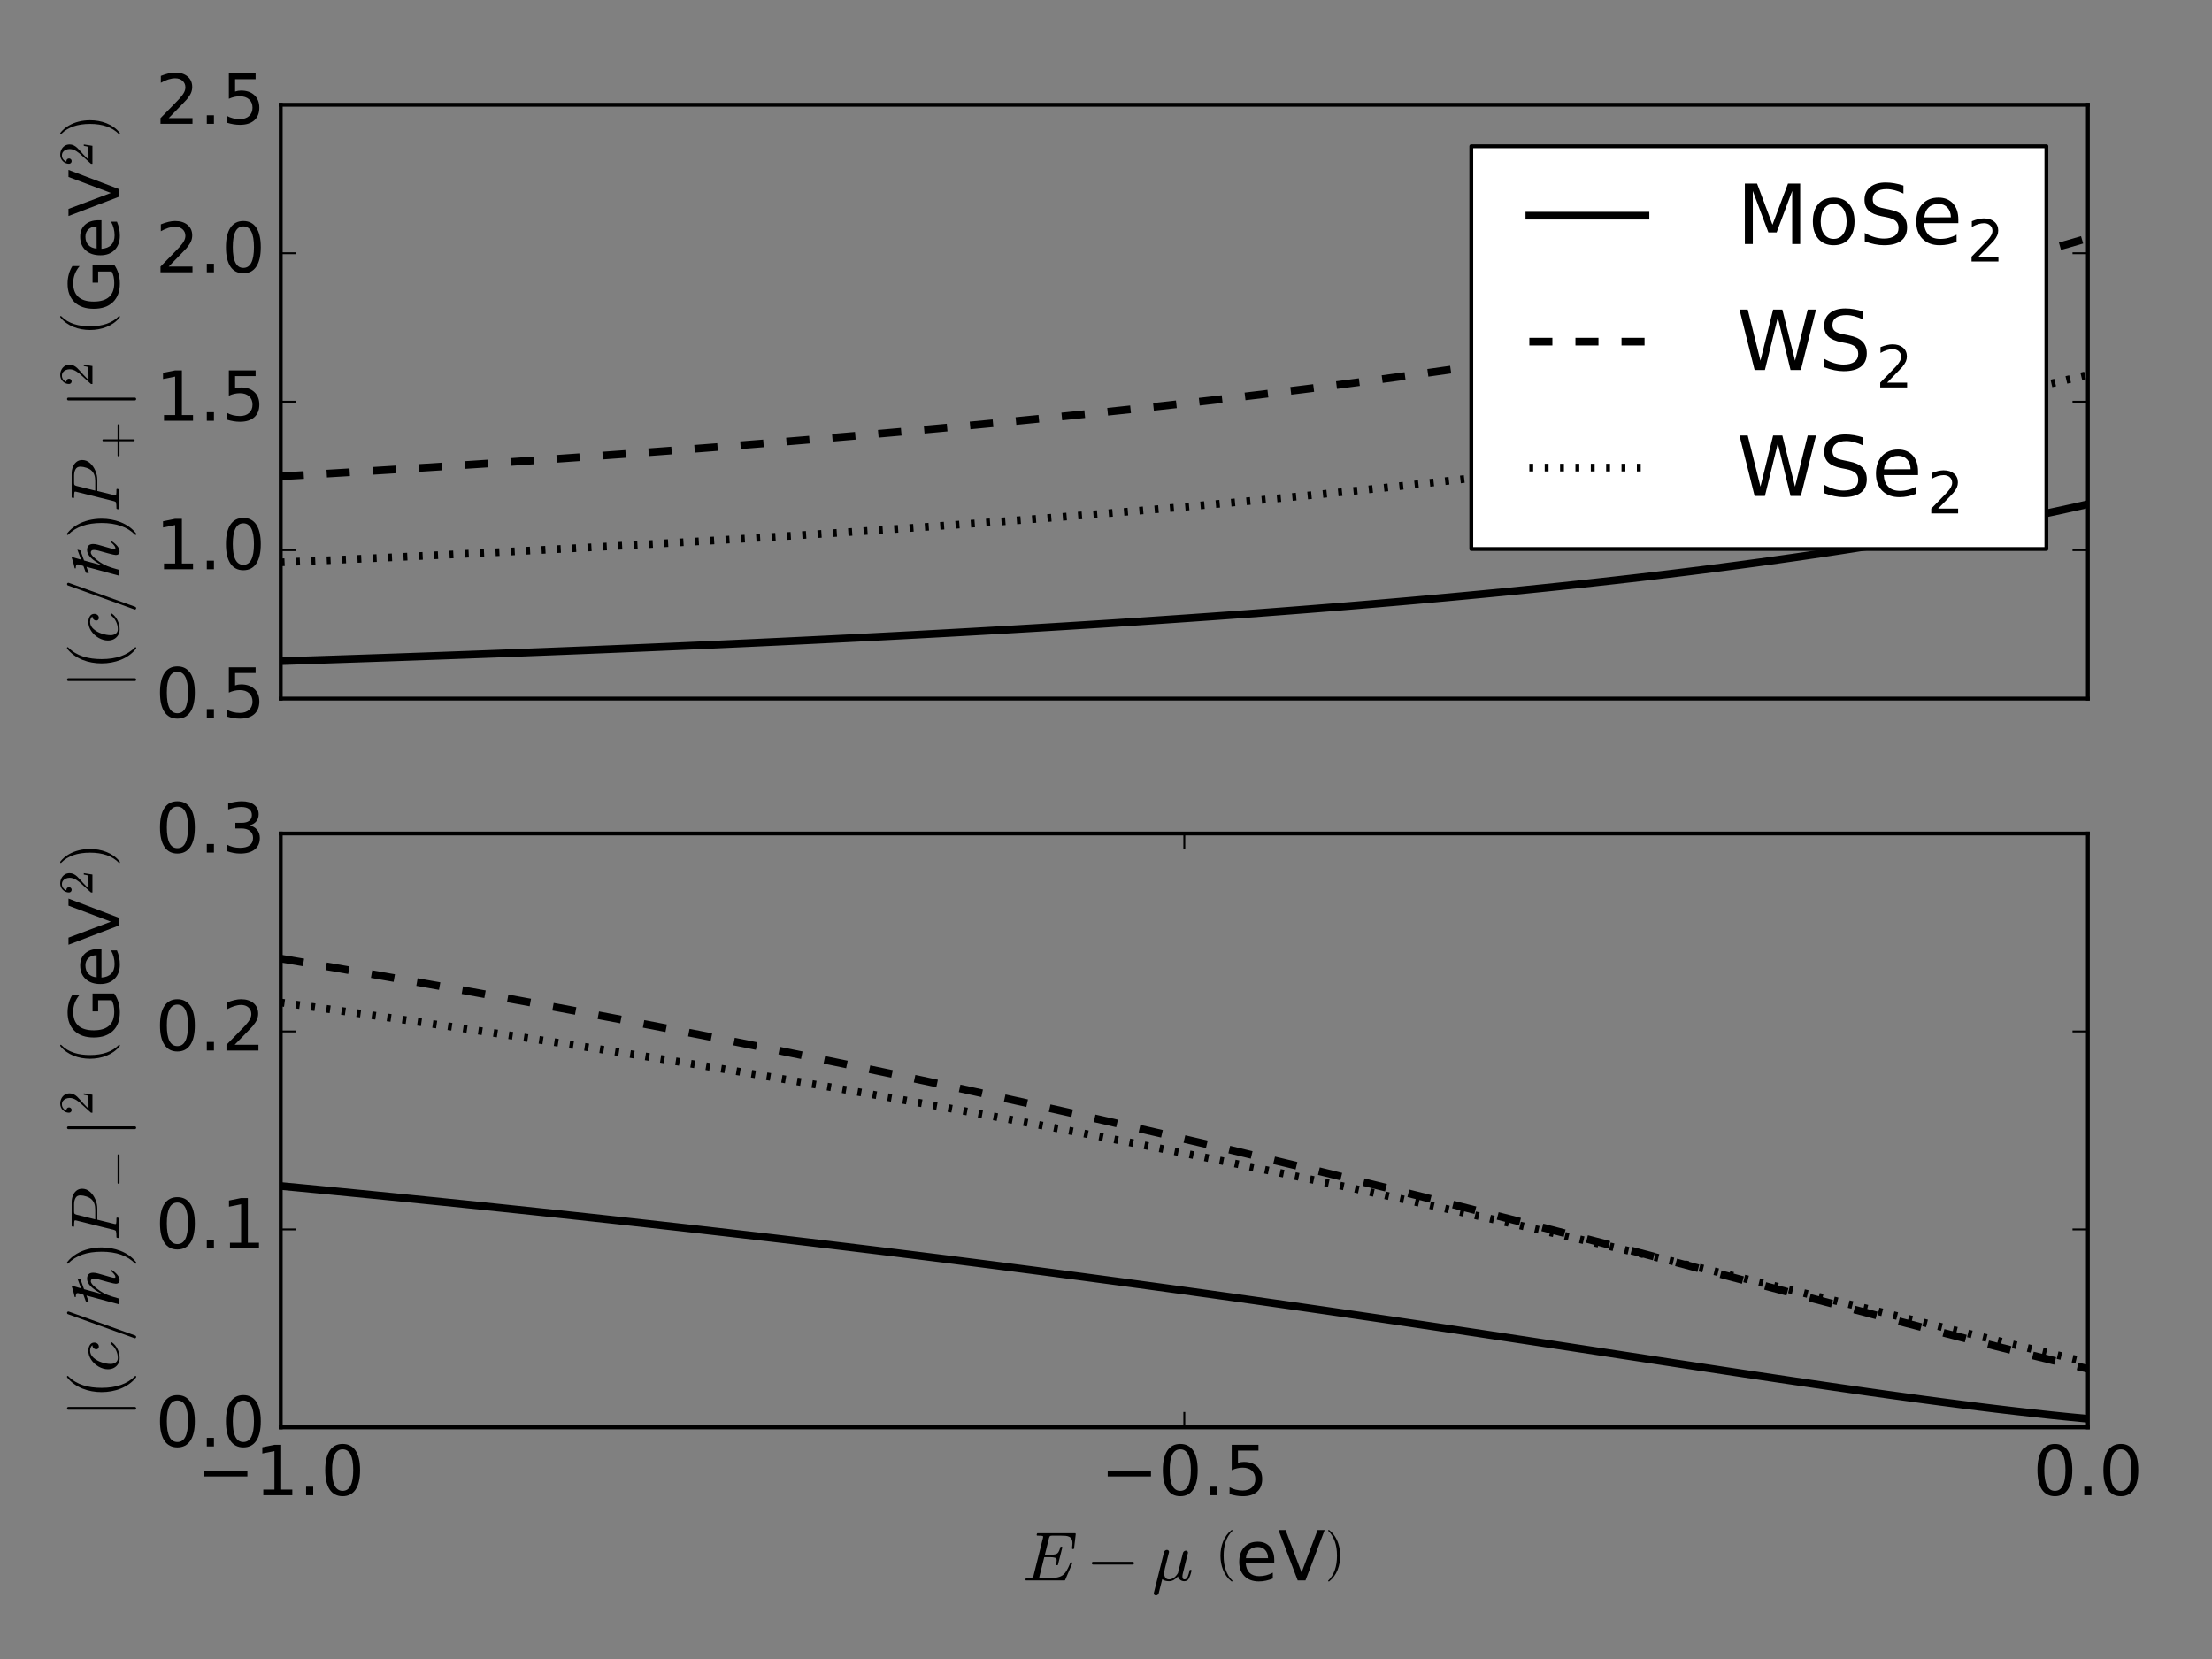 <?xml version="1.0" encoding="utf-8" standalone="no"?>
<!DOCTYPE svg PUBLIC "-//W3C//DTD SVG 1.1//EN"
  "http://www.w3.org/Graphics/SVG/1.1/DTD/svg11.dtd">
<!-- Created with matplotlib (http://matplotlib.org/) -->
<svg height="432pt" version="1.1" viewBox="0 0 576 432" width="576pt" xmlns="http://www.w3.org/2000/svg" xmlns:xlink="http://www.w3.org/1999/xlink">
 <rect x="0" y="0" width="576" height="432" fill="#808080" stroke="none"/>
 <defs>
  <style type="text/css">
*{stroke-linecap:butt;stroke-linejoin:round;stroke-miterlimit:100000;}
  </style>
 </defs>
 <g id="figure_1">
  <g id="patch_1">
   <path d="M 0 432 
L 576 432 
L 576 0 
L 0 0 
L 0 432 
z
" style="fill:none;"/>
  </g>
  <g id="axes_1">
   <g id="patch_2">
    <path d="M 73.103 181.92 
L 543.679 181.92 
L 543.679 27.28 
L 73.103 27.28 
L 73.103 181.92 
z
" style="fill:none;"/>
   </g>
   <g id="line2d_1">
    <path clip-path="url(#p4156a23353)" d="M 73.103 172.172 
L 77.856 172.017 
L 82.609 171.861 
L 87.362 171.702 
L 92.116 171.542 
L 96.869 171.379 
L 101.622 171.214 
L 106.376 171.047 
L 111.129 170.877 
L 115.882 170.705 
L 120.635 170.531 
L 125.389 170.354 
L 130.142 170.175 
L 134.895 169.994 
L 139.649 169.81 
L 144.402 169.623 
L 149.155 169.433 
L 153.909 169.241 
L 158.662 169.046 
L 163.415 168.848 
L 168.168 168.647 
L 172.922 168.444 
L 177.675 168.237 
L 182.428 168.027 
L 187.182 167.814 
L 191.935 167.597 
L 196.688 167.378 
L 201.441 167.154 
L 206.195 166.928 
L 210.948 166.698 
L 215.701 166.464 
L 220.455 166.226 
L 225.208 165.985 
L 229.961 165.74 
L 234.715 165.49 
L 239.468 165.237 
L 244.221 164.979 
L 248.974 164.717 
L 253.728 164.451 
L 258.481 164.18 
L 263.234 163.904 
L 267.988 163.624 
L 272.741 163.339 
L 277.494 163.049 
L 282.248 162.753 
L 287.001 162.453 
L 291.754 162.147 
L 296.507 161.835 
L 301.261 161.518 
L 306.014 161.194 
L 310.767 160.865 
L 315.521 160.53 
L 320.274 160.188 
L 325.027 159.84 
L 329.78 159.485 
L 334.534 159.123 
L 339.287 158.754 
L 344.04 158.377 
L 348.794 157.994 
L 353.547 157.602 
L 358.3 157.202 
L 363.054 156.794 
L 367.807 156.378 
L 372.56 155.953 
L 377.313 155.519 
L 382.067 155.075 
L 386.82 154.622 
L 391.573 154.159 
L 396.327 153.686 
L 401.08 153.202 
L 405.833 152.708 
L 410.586 152.202 
L 415.34 151.684 
L 420.093 151.155 
L 424.846 150.613 
L 429.6 150.058 
L 434.353 149.49 
L 439.106 148.908 
L 443.86 148.311 
L 448.613 147.7 
L 453.366 147.074 
L 458.119 146.431 
L 462.873 145.772 
L 467.626 145.096 
L 472.379 144.402 
L 477.133 143.69 
L 481.886 142.958 
L 486.639 142.207 
L 491.392 141.434 
L 496.146 140.64 
L 500.899 139.824 
L 505.652 138.984 
L 510.406 138.12 
L 515.159 137.23 
L 519.912 136.313 
L 524.666 135.369 
L 529.419 134.396 
L 534.172 133.392 
L 538.925 132.357 
L 543.679 131.288 
" style="fill:none;stroke:#000000;stroke-linecap:square;stroke-width:2.0;"/>
   </g>
   <g id="line2d_2">
    <path clip-path="url(#p4156a23353)" d="M 73.103 124.033 
L 77.856 123.756 
L 82.609 123.476 
L 87.362 123.193 
L 92.116 122.907 
L 96.869 122.617 
L 101.622 122.324 
L 106.376 122.028 
L 111.129 121.727 
L 115.882 121.423 
L 120.635 121.116 
L 125.389 120.804 
L 130.142 120.489 
L 134.895 120.17 
L 139.649 119.847 
L 144.402 119.52 
L 149.155 119.188 
L 153.909 118.853 
L 158.662 118.513 
L 163.415 118.169 
L 168.168 117.82 
L 172.922 117.467 
L 177.675 117.11 
L 182.428 116.747 
L 187.182 116.38 
L 191.935 116.008 
L 196.688 115.631 
L 201.441 115.248 
L 206.195 114.861 
L 210.948 114.468 
L 215.701 114.07 
L 220.455 113.666 
L 225.208 113.257 
L 229.961 112.842 
L 234.715 112.421 
L 239.468 111.994 
L 244.221 111.561 
L 248.974 111.121 
L 253.728 110.676 
L 258.481 110.224 
L 263.234 109.765 
L 267.988 109.299 
L 272.741 108.826 
L 277.494 108.347 
L 282.248 107.86 
L 287.001 107.365 
L 291.754 106.863 
L 296.507 106.353 
L 301.261 105.836 
L 306.014 105.31 
L 310.767 104.775 
L 315.521 104.233 
L 320.274 103.681 
L 325.027 103.121 
L 329.78 102.551 
L 334.534 101.972 
L 339.287 101.384 
L 344.04 100.786 
L 348.794 100.177 
L 353.547 99.559 
L 358.3 98.929 
L 363.054 98.289 
L 367.807 97.638 
L 372.56 96.976 
L 377.313 96.301 
L 382.067 95.615 
L 386.82 94.917 
L 391.573 94.205 
L 396.327 93.481 
L 401.08 92.744 
L 405.833 91.993 
L 410.586 91.227 
L 415.34 90.448 
L 420.093 89.653 
L 424.846 88.843 
L 429.6 88.018 
L 434.353 87.176 
L 439.106 86.318 
L 443.86 85.442 
L 448.613 84.549 
L 453.366 83.638 
L 458.119 82.709 
L 462.873 81.76 
L 467.626 80.791 
L 472.379 79.802 
L 477.133 78.791 
L 481.886 77.759 
L 486.639 76.705 
L 491.392 75.628 
L 496.146 74.526 
L 500.899 73.4 
L 505.652 72.249 
L 510.406 71.071 
L 515.159 69.867 
L 519.912 68.634 
L 524.666 67.372 
L 529.419 66.08 
L 534.172 64.756 
L 538.925 63.401 
L 543.679 62.012 
" style="fill:none;stroke:#000000;stroke-dasharray:6,6;stroke-dashoffset:0.0;stroke-width:2.0;"/>
   </g>
   <g id="line2d_3">
    <path clip-path="url(#p4156a23353)" d="M 73.103 146.43 
L 77.856 146.223 
L 82.609 146.013 
L 87.362 145.801 
L 92.116 145.586 
L 96.869 145.368 
L 101.622 145.148 
L 106.376 144.925 
L 111.129 144.699 
L 115.882 144.47 
L 120.635 144.239 
L 125.389 144.004 
L 130.142 143.767 
L 134.895 143.526 
L 139.649 143.282 
L 144.402 143.035 
L 149.155 142.785 
L 153.909 142.532 
L 158.662 142.275 
L 163.415 142.015 
L 168.168 141.751 
L 172.922 141.484 
L 177.675 141.212 
L 182.428 140.938 
L 187.182 140.659 
L 191.935 140.377 
L 196.688 140.09 
L 201.441 139.8 
L 206.195 139.505 
L 210.948 139.207 
L 215.701 138.904 
L 220.455 138.596 
L 225.208 138.284 
L 229.961 137.968 
L 234.715 137.646 
L 239.468 137.32 
L 244.221 136.989 
L 248.974 136.653 
L 253.728 136.312 
L 258.481 135.966 
L 263.234 135.614 
L 267.988 135.257 
L 272.741 134.895 
L 277.494 134.526 
L 282.248 134.152 
L 287.001 133.771 
L 291.754 133.385 
L 296.507 132.992 
L 301.261 132.593 
L 306.014 132.187 
L 310.767 131.774 
L 315.521 131.355 
L 320.274 130.928 
L 325.027 130.494 
L 329.78 130.053 
L 334.534 129.604 
L 339.287 129.147 
L 344.04 128.682 
L 348.794 128.209 
L 353.547 127.727 
L 358.3 127.236 
L 363.054 126.737 
L 367.807 126.228 
L 372.56 125.71 
L 377.313 125.182 
L 382.067 124.645 
L 386.82 124.097 
L 391.573 123.538 
L 396.327 122.969 
L 401.08 122.388 
L 405.833 121.796 
L 410.586 121.192 
L 415.34 120.576 
L 420.093 119.948 
L 424.846 119.306 
L 429.6 118.652 
L 434.353 117.983 
L 439.106 117.301 
L 443.86 116.604 
L 448.613 115.892 
L 453.366 115.164 
L 458.119 114.421 
L 462.873 113.661 
L 467.626 112.884 
L 472.379 112.089 
L 477.133 111.276 
L 481.886 110.444 
L 486.639 109.593 
L 491.392 108.722 
L 496.146 107.83 
L 500.899 106.916 
L 505.652 105.98 
L 510.406 105.021 
L 515.159 104.037 
L 519.912 103.029 
L 524.666 101.995 
L 529.419 100.935 
L 534.172 99.846 
L 538.925 98.729 
L 543.679 97.582 
" style="fill:none;stroke:#000000;stroke-dasharray:1,3;stroke-dashoffset:0.0;stroke-width:2.0;"/>
   </g>
   <g id="patch_3">
    <path d="M 73.103 181.92 
L 73.103 27.28 
" style="fill:none;stroke:#000000;stroke-linecap:square;stroke-linejoin:miter;"/>
   </g>
   <g id="patch_4">
    <path d="M 73.103 27.28 
L 543.679 27.28 
" style="fill:none;stroke:#000000;stroke-linecap:square;stroke-linejoin:miter;"/>
   </g>
   <g id="patch_5">
    <path d="M 543.679 181.92 
L 543.679 27.28 
" style="fill:none;stroke:#000000;stroke-linecap:square;stroke-linejoin:miter;"/>
   </g>
   <g id="patch_6">
    <path d="M 73.103 181.92 
L 543.679 181.92 
" style="fill:none;stroke:#000000;stroke-linecap:square;stroke-linejoin:miter;"/>
   </g>
   <g id="matplotlib.axis_1">
    <g id="ytick_1">
     <g id="line2d_4">
      <defs>
       <path d="M 0 0 
L 4 0 
" id="m67847687f7" style="stroke:#000000;stroke-width:0.5;"/>
      </defs>
      <g>
       <use style="stroke:#000000;stroke-width:0.5;" x="73.103" xlink:href="#m67847687f7" y="181.92"/>
      </g>
     </g>
     <g id="line2d_5">
      <defs>
       <path d="M 0 0 
L -4 0 
" id="m6f25b1577b" style="stroke:#000000;stroke-width:0.5;"/>
      </defs>
      <g>
       <use style="stroke:#000000;stroke-width:0.5;" x="543.679" xlink:href="#m6f25b1577b" y="181.92"/>
      </g>
     </g>
     <g id="text_1">
      <!-- 0.5 -->
      <defs>
       <path d="M 31.781 66.406 
Q 24.172 66.406 20.328 58.906 
Q 16.5 51.422 16.5 36.375 
Q 16.5 21.391 20.328 13.891 
Q 24.172 6.391 31.781 6.391 
Q 39.453 6.391 43.281 13.891 
Q 47.125 21.391 47.125 36.375 
Q 47.125 51.422 43.281 58.906 
Q 39.453 66.406 31.781 66.406 
M 31.781 74.219 
Q 44.047 74.219 50.516 64.516 
Q 56.984 54.828 56.984 36.375 
Q 56.984 17.969 50.516 8.266 
Q 44.047 -1.422 31.781 -1.422 
Q 19.531 -1.422 13.062 8.266 
Q 6.594 17.969 6.594 36.375 
Q 6.594 54.828 13.062 64.516 
Q 19.531 74.219 31.781 74.219 
" id="BitstreamVeraSans-Roman-30"/>
       <path d="M 10.688 12.406 
L 21 12.406 
L 21 0 
L 10.688 0 
z
" id="BitstreamVeraSans-Roman-2e"/>
       <path d="M 10.797 72.906 
L 49.516 72.906 
L 49.516 64.594 
L 19.828 64.594 
L 19.828 46.734 
Q 21.969 47.469 24.109 47.828 
Q 26.266 48.188 28.422 48.188 
Q 40.625 48.188 47.75 41.5 
Q 54.891 34.812 54.891 23.391 
Q 54.891 11.625 47.562 5.094 
Q 40.234 -1.422 26.906 -1.422 
Q 22.312 -1.422 17.547 -0.641 
Q 12.797 0.141 7.719 1.703 
L 7.719 11.625 
Q 12.109 9.234 16.797 8.062 
Q 21.484 6.891 26.703 6.891 
Q 35.156 6.891 40.078 11.328 
Q 45.016 15.766 45.016 23.391 
Q 45.016 31 40.078 35.438 
Q 35.156 39.891 26.703 39.891 
Q 22.75 39.891 18.812 39.016 
Q 14.891 38.141 10.797 36.281 
z
" id="BitstreamVeraSans-Roman-35"/>
      </defs>
      <g transform="translate(40.477 186.887)scale(0.18 -0.18)">
       <use xlink:href="#BitstreamVeraSans-Roman-30"/>
       <use x="63.623" xlink:href="#BitstreamVeraSans-Roman-2e"/>
       <use x="95.41" xlink:href="#BitstreamVeraSans-Roman-35"/>
      </g>
     </g>
    </g>
    <g id="ytick_2">
     <g id="line2d_6">
      <g>
       <use style="stroke:#000000;stroke-width:0.5;" x="73.103" xlink:href="#m67847687f7" y="143.26"/>
      </g>
     </g>
     <g id="line2d_7">
      <g>
       <use style="stroke:#000000;stroke-width:0.5;" x="543.679" xlink:href="#m6f25b1577b" y="143.26"/>
      </g>
     </g>
     <g id="text_2">
      <!-- 1.0 -->
      <defs>
       <path d="M 12.406 8.297 
L 28.516 8.297 
L 28.516 63.922 
L 10.984 60.406 
L 10.984 69.391 
L 28.422 72.906 
L 38.281 72.906 
L 38.281 8.297 
L 54.391 8.297 
L 54.391 0 
L 12.406 0 
z
" id="BitstreamVeraSans-Roman-31"/>
      </defs>
      <g transform="translate(40.477 148.227)scale(0.18 -0.18)">
       <use xlink:href="#BitstreamVeraSans-Roman-31"/>
       <use x="63.623" xlink:href="#BitstreamVeraSans-Roman-2e"/>
       <use x="95.41" xlink:href="#BitstreamVeraSans-Roman-30"/>
      </g>
     </g>
    </g>
    <g id="ytick_3">
     <g id="line2d_8">
      <g>
       <use style="stroke:#000000;stroke-width:0.5;" x="73.103" xlink:href="#m67847687f7" y="104.6"/>
      </g>
     </g>
     <g id="line2d_9">
      <g>
       <use style="stroke:#000000;stroke-width:0.5;" x="543.679" xlink:href="#m6f25b1577b" y="104.6"/>
      </g>
     </g>
     <g id="text_3">
      <!-- 1.5 -->
      <g transform="translate(40.477 109.567)scale(0.18 -0.18)">
       <use xlink:href="#BitstreamVeraSans-Roman-31"/>
       <use x="63.623" xlink:href="#BitstreamVeraSans-Roman-2e"/>
       <use x="95.41" xlink:href="#BitstreamVeraSans-Roman-35"/>
      </g>
     </g>
    </g>
    <g id="ytick_4">
     <g id="line2d_10">
      <g>
       <use style="stroke:#000000;stroke-width:0.5;" x="73.103" xlink:href="#m67847687f7" y="65.94"/>
      </g>
     </g>
     <g id="line2d_11">
      <g>
       <use style="stroke:#000000;stroke-width:0.5;" x="543.679" xlink:href="#m6f25b1577b" y="65.94"/>
      </g>
     </g>
     <g id="text_4">
      <!-- 2.0 -->
      <defs>
       <path d="M 19.188 8.297 
L 53.609 8.297 
L 53.609 0 
L 7.328 0 
L 7.328 8.297 
Q 12.938 14.109 22.625 23.891 
Q 32.328 33.688 34.812 36.531 
Q 39.547 41.844 41.422 45.531 
Q 43.312 49.219 43.312 52.781 
Q 43.312 58.594 39.234 62.25 
Q 35.156 65.922 28.609 65.922 
Q 23.969 65.922 18.812 64.312 
Q 13.672 62.703 7.812 59.422 
L 7.812 69.391 
Q 13.766 71.781 18.938 73 
Q 24.125 74.219 28.422 74.219 
Q 39.75 74.219 46.484 68.547 
Q 53.219 62.891 53.219 53.422 
Q 53.219 48.922 51.531 44.891 
Q 49.859 40.875 45.406 35.406 
Q 44.188 33.984 37.641 27.219 
Q 31.109 20.453 19.188 8.297 
" id="BitstreamVeraSans-Roman-32"/>
      </defs>
      <g transform="translate(40.477 70.907)scale(0.18 -0.18)">
       <use xlink:href="#BitstreamVeraSans-Roman-32"/>
       <use x="63.623" xlink:href="#BitstreamVeraSans-Roman-2e"/>
       <use x="95.41" xlink:href="#BitstreamVeraSans-Roman-30"/>
      </g>
     </g>
    </g>
    <g id="ytick_5">
     <g id="line2d_12">
      <g>
       <use style="stroke:#000000;stroke-width:0.5;" x="73.103" xlink:href="#m67847687f7" y="27.28"/>
      </g>
     </g>
     <g id="line2d_13">
      <g>
       <use style="stroke:#000000;stroke-width:0.5;" x="543.679" xlink:href="#m6f25b1577b" y="27.28"/>
      </g>
     </g>
     <g id="text_5">
      <!-- 2.5 -->
      <g transform="translate(40.477 32.247)scale(0.18 -0.18)">
       <use xlink:href="#BitstreamVeraSans-Roman-32"/>
       <use x="63.623" xlink:href="#BitstreamVeraSans-Roman-2e"/>
       <use x="95.41" xlink:href="#BitstreamVeraSans-Roman-35"/>
      </g>
     </g>
    </g>
    <g id="text_6">
     <!-- $\left| \left( c / ℏ \right) P_+\right|^2$ $\left(\mathregular{GeV}^2\right)$ -->
     <defs>
      <path d="M 11.719 11.922 
Q 11.719 7.562 13.938 4.531 
Q 16.156 1.516 20.312 1.516 
Q 26.266 1.516 31.75 4.25 
Q 37.25 6.984 40.719 11.812 
Q 41.016 12.109 41.5 12.109 
Q 42 12.109 42.5 11.547 
Q 43.016 10.984 43.016 10.5 
Q 43.016 10.109 42.828 9.906 
Q 39.156 4.781 32.953 1.828 
Q 26.766 -1.125 20.125 -1.125 
Q 15.328 -1.125 11.672 1.141 
Q 8.016 3.422 6 7.219 
Q 4 11.031 4 15.828 
Q 4 22.562 7.766 29.203 
Q 11.531 35.844 17.781 40.016 
Q 24.031 44.188 30.906 44.188 
Q 35.406 44.188 38.984 42.016 
Q 42.578 39.844 42.578 35.594 
Q 42.578 32.859 40.984 30.922 
Q 39.406 29 36.719 29 
Q 35.109 29 34 30 
Q 32.906 31 32.906 32.625 
Q 32.906 34.969 34.609 36.625 
Q 36.328 38.281 38.625 38.281 
L 38.812 38.281 
Q 37.641 39.984 35.422 40.797 
Q 33.203 41.609 30.812 41.609 
Q 24.953 41.609 20.547 36.594 
Q 16.156 31.594 13.938 24.625 
Q 11.719 17.672 11.719 11.922 
" id="Cmmi10-63"/>
      <path id="BitstreamVeraSans-Roman-20"/>
      <path d="M 31 -24.812 
Q 25.438 -20.406 21.406 -14.719 
Q 17.391 -9.031 14.812 -2.578 
Q 12.25 3.859 10.984 10.891 
Q 9.719 17.922 9.719 25 
Q 9.719 32.172 10.984 39.203 
Q 12.25 46.234 14.859 52.734 
Q 17.484 59.234 21.531 64.891 
Q 25.594 70.562 31 74.812 
Q 31 75 31.5 75 
L 32.422 75 
Q 32.719 75 32.953 74.734 
Q 33.203 74.469 33.203 74.125 
Q 33.203 73.688 33.016 73.484 
Q 28.125 68.703 24.875 63.234 
Q 21.625 57.766 19.641 51.578 
Q 17.672 45.406 16.797 38.781 
Q 15.922 32.172 15.922 25 
Q 15.922 -6.781 32.906 -23.297 
Q 33.203 -23.578 33.203 -24.125 
Q 33.203 -24.359 32.938 -24.672 
Q 32.672 -25 32.422 -25 
L 31.5 -25 
Q 31 -25 31 -24.812 
" id="Cmr10-28"/>
      <path d="M 11.922 -23.188 
L 11.922 73.188 
Q 11.922 73.969 12.5 74.484 
Q 13.094 75 13.922 75 
Q 14.656 75 15.281 74.484 
Q 15.922 73.969 15.922 73.188 
L 15.922 -23.188 
Q 15.922 -23.969 15.281 -24.484 
Q 14.656 -25 13.922 -25 
Q 13.094 -25 12.5 -24.484 
Q 11.922 -23.969 11.922 -23.188 
" id="Cmsy10-6a"/>
      <path d="M 7.516 23 
Q 6.688 23 6.141 23.625 
Q 5.609 24.266 5.609 25 
Q 5.609 25.734 6.141 26.359 
Q 6.688 27 7.516 27 
L 36.922 27 
L 36.922 56.5 
Q 36.922 57.281 37.5 57.781 
Q 38.094 58.297 38.922 58.297 
Q 39.656 58.297 40.281 57.781 
Q 40.922 57.281 40.922 56.5 
L 40.922 27 
L 70.312 27 
Q 71.047 27 71.578 26.359 
Q 72.125 25.734 72.125 25 
Q 72.125 24.266 71.578 23.625 
Q 71.047 23 70.312 23 
L 40.922 23 
L 40.922 -6.5 
Q 40.922 -7.281 40.281 -7.781 
Q 39.656 -8.297 38.922 -8.297 
Q 38.094 -8.297 37.5 -7.781 
Q 36.922 -7.281 36.922 -6.5 
L 36.922 23 
z
" id="Cmr10-2b"/>
      <path d="M 4.984 0 
L 4.984 2.688 
Q 4.984 2.938 5.172 3.219 
L 20.703 20.406 
Q 24.219 24.219 26.406 26.797 
Q 28.609 29.391 30.75 32.766 
Q 32.906 36.141 34.156 39.625 
Q 35.406 43.109 35.406 47.016 
Q 35.406 51.125 33.891 54.859 
Q 32.375 58.594 29.375 60.844 
Q 26.375 63.094 22.125 63.094 
Q 17.781 63.094 14.312 60.469 
Q 10.844 57.859 9.422 53.719 
Q 9.812 53.812 10.5 53.812 
Q 12.75 53.812 14.328 52.297 
Q 15.922 50.781 15.922 48.391 
Q 15.922 46.094 14.328 44.5 
Q 12.75 42.922 10.5 42.922 
Q 8.156 42.922 6.562 44.547 
Q 4.984 46.188 4.984 48.391 
Q 4.984 52.156 6.391 55.438 
Q 7.812 58.734 10.469 61.297 
Q 13.141 63.875 16.484 65.234 
Q 19.828 66.609 23.578 66.609 
Q 29.297 66.609 34.219 64.188 
Q 39.156 61.766 42.031 57.344 
Q 44.922 52.938 44.922 47.016 
Q 44.922 42.672 43.016 38.766 
Q 41.109 34.859 38.125 31.656 
Q 35.156 28.469 30.516 24.406 
Q 25.875 20.359 24.422 19 
L 13.094 8.109 
L 22.703 8.109 
Q 29.781 8.109 34.547 8.219 
Q 39.312 8.344 39.594 8.594 
Q 40.766 9.859 42 17.828 
L 44.922 17.828 
L 42.094 0 
z
" id="Cmr10-32"/>
      <path d="M 5.609 -23 
Q 5.609 -22.703 5.719 -22.609 
L 40.484 73.781 
Q 40.672 74.359 41.156 74.672 
Q 41.656 75 42.281 75 
Q 43.172 75 43.719 74.453 
Q 44.281 73.922 44.281 73 
L 44.281 72.609 
L 9.516 -23.781 
Q 8.938 -25 7.625 -25 
Q 6.781 -25 6.188 -24.406 
Q 5.609 -23.828 5.609 -23 
" id="Cmmi10-3d"/>
      <path d="M 4.891 0 
Q 3.906 0 3.906 1.312 
Q 3.953 1.562 4.094 2.172 
Q 4.25 2.781 4.516 3.141 
Q 4.781 3.516 5.172 3.516 
Q 11.281 3.516 13.719 4.203 
Q 14.984 4.641 15.578 6.891 
L 29.297 61.812 
Q 29.5 62.797 29.5 63.188 
Q 29.5 64.266 28.328 64.406 
Q 26.422 64.797 21.094 64.797 
Q 20.125 64.797 20.125 66.109 
Q 20.172 66.359 20.312 66.969 
Q 20.453 67.578 20.719 67.938 
Q 21 68.312 21.391 68.312 
L 55.906 68.312 
Q 60.641 68.312 65.078 66.625 
Q 69.531 64.938 72.359 61.469 
Q 75.203 58.016 75.203 53.078 
Q 75.203 46.734 70.734 41.75 
Q 66.266 36.766 59.594 33.984 
Q 52.938 31.203 46.688 31.203 
L 30.422 31.203 
L 24.312 6.5 
Q 24.125 5.516 24.125 5.078 
Q 24.125 4.688 24.234 4.422 
Q 24.359 4.156 24.578 4.078 
Q 24.812 4 25.297 3.906 
Q 27.203 3.516 32.516 3.516 
Q 33.5 3.516 33.5 2.203 
Q 33.156 0.781 32.953 0.391 
Q 32.766 0 31.781 0 
z
M 30.906 34.188 
L 44.922 34.188 
Q 54.641 34.188 59.719 39.406 
Q 62.312 42 63.938 46.875 
Q 65.578 51.766 65.578 55.719 
Q 65.578 60.641 61.812 62.719 
Q 58.062 64.797 52.484 64.797 
L 42.922 64.797 
Q 40.188 64.797 39.297 64.328 
Q 38.422 63.875 37.703 61.375 
z
" id="Cmmi10-50"/>
      <path d="M 56.203 29.594 
L 56.203 25.203 
L 14.891 25.203 
Q 15.484 15.922 20.484 11.062 
Q 25.484 6.203 34.422 6.203 
Q 39.594 6.203 44.453 7.469 
Q 49.312 8.734 54.109 11.281 
L 54.109 2.781 
Q 49.266 0.734 44.188 -0.344 
Q 39.109 -1.422 33.891 -1.422 
Q 20.797 -1.422 13.156 6.188 
Q 5.516 13.812 5.516 26.812 
Q 5.516 40.234 12.766 48.109 
Q 20.016 56 32.328 56 
Q 43.359 56 49.781 48.891 
Q 56.203 41.797 56.203 29.594 
M 47.219 32.234 
Q 47.125 39.594 43.094 43.984 
Q 39.062 48.391 32.422 48.391 
Q 24.906 48.391 20.391 44.141 
Q 15.875 39.891 15.188 32.172 
z
" id="BitstreamVeraSans-Roman-65"/>
      <path d="M 53.203 11.703 
L 54.703 10.703 
Q 46.797 -1 39.797 -1 
Q 34.5 -1 34.5 4.594 
Q 34.5 6.703 36.906 15.594 
L 40.906 30 
Q 41.797 33.406 41.797 36.203 
Q 41.797 40.594 38.094 40.594 
Q 35.703 40.594 32 37.047 
Q 28.297 33.5 24.094 27.297 
Q 20.703 22.297 18.5 16.891 
Q 16.297 11.5 13.094 0 
L 4.703 0 
L 17.406 46.906 
L 8 43.5 
L 8.906 47.797 
L 18.594 51.297 
L 20.5 57.297 
Q 20.906 58.5 20.906 60.203 
Q 20.906 62.406 15.203 62.406 
L 15.203 63.906 
Q 23.5 65.594 30.906 68.297 
L 31.703 68.094 
Q 30.594 64.797 29.094 59.297 
L 27.797 54.703 
L 42.203 60 
L 41 55.594 
L 26.594 50.406 
L 19.594 24.594 
L 19.703 24.594 
Q 30.703 46 41.594 46 
Q 50.406 46 50.406 37.203 
Q 50.406 33.797 49.297 30.094 
L 44.203 12.203 
Q 43.094 8.5 43.094 6.703 
Q 43.094 5 44.406 5 
Q 47.5 5 53.203 11.703 
" id="STIXGeneral-Regular-210f"/>
      <path d="M 28.609 0 
L 0.781 72.906 
L 11.078 72.906 
L 34.188 11.531 
L 57.328 72.906 
L 67.578 72.906 
L 39.797 0 
z
" id="BitstreamVeraSans-Roman-56"/>
      <path d="M 59.516 10.406 
L 59.516 29.984 
L 43.406 29.984 
L 43.406 38.094 
L 69.281 38.094 
L 69.281 6.781 
Q 63.578 2.734 56.688 0.656 
Q 49.812 -1.422 42 -1.422 
Q 24.906 -1.422 15.25 8.562 
Q 5.609 18.562 5.609 36.375 
Q 5.609 54.25 15.25 64.234 
Q 24.906 74.219 42 74.219 
Q 49.125 74.219 55.547 72.453 
Q 61.969 70.703 67.391 67.281 
L 67.391 56.781 
Q 61.922 61.422 55.766 63.766 
Q 49.609 66.109 42.828 66.109 
Q 29.438 66.109 22.719 58.641 
Q 16.016 51.172 16.016 36.375 
Q 16.016 21.625 22.719 14.156 
Q 29.438 6.688 42.828 6.688 
Q 48.047 6.688 52.141 7.594 
Q 56.25 8.5 59.516 10.406 
" id="BitstreamVeraSans-Roman-47"/>
      <path d="M 6.5 -25 
Q 5.609 -25 5.609 -24.125 
Q 5.609 -23.688 5.812 -23.484 
Q 22.906 -6.781 22.906 25 
Q 22.906 56.781 6 73.297 
Q 5.609 73.531 5.609 74.125 
Q 5.609 74.469 5.875 74.734 
Q 6.156 75 6.5 75 
L 7.422 75 
Q 7.719 75 7.906 74.812 
Q 15.094 69.141 19.875 61.031 
Q 24.656 52.938 26.875 43.75 
Q 29.109 34.578 29.109 25 
Q 29.109 17.922 27.906 11.062 
Q 26.703 4.203 24.094 -2.453 
Q 21.484 -9.125 17.484 -14.766 
Q 13.484 -20.406 7.906 -24.812 
Q 7.719 -25 7.422 -25 
z
" id="Cmr10-29"/>
     </defs>
     <g transform="translate(30.977 179.48)rotate(-90.0)scale(0.18 -0.18)">
      <use transform="translate(0.0 0.109)" xlink:href="#Cmsy10-6a"/>
      <use transform="translate(27.686 0.109)" xlink:href="#Cmr10-28"/>
      <use transform="translate(66.504 0.109)" xlink:href="#Cmmi10-63"/>
      <use transform="translate(109.717 0.109)" xlink:href="#Cmmi10-3d"/>
      <use transform="translate(159.717 0.109)" xlink:href="#STIXGeneral-Regular-210f"/>
      <use transform="translate(217.617 0.109)" xlink:href="#Cmr10-29"/>
      <use transform="translate(256.435 0.109)" xlink:href="#Cmmi10-50"/>
      <use transform="translate(332.935 -16.897)scale(0.7)" xlink:href="#Cmr10-2b"/>
      <use transform="translate(405.983 0.109)" xlink:href="#Cmsy10-6a"/>
      <use transform="translate(438.133 38.373)scale(0.7)" xlink:href="#Cmr10-32"/>
      <use transform="translate(479.51 0.109)" xlink:href="#BitstreamVeraSans-Roman-20"/>
      <use transform="translate(511.298 20.266)scale(0.863)" xlink:href="#Cmr10-28"/>
      <use transform="translate(544.803 0.109)" xlink:href="#BitstreamVeraSans-Roman-47"/>
      <use transform="translate(622.293 0.109)" xlink:href="#BitstreamVeraSans-Roman-65"/>
      <use transform="translate(683.816 0.109)" xlink:href="#BitstreamVeraSans-Roman-56"/>
      <use transform="translate(756.689 38.373)scale(0.7)" xlink:href="#Cmr10-32"/>
      <use transform="translate(798.066 20.266)scale(0.863)" xlink:href="#Cmr10-29"/>
     </g>
    </g>
   </g>
   <g id="legend_1">
    <g id="patch_7">
     <path d="M 383.119 142.96 
L 532.879 142.96 
L 532.879 38.08 
L 383.119 38.08 
z
" style="fill:#ffffff;stroke:#000000;stroke-linejoin:miter;"/>
    </g>
    <g id="line2d_14">
     <path d="M 398.239 56.16 
L 428.479 56.16 
" style="fill:none;stroke:#000000;stroke-linecap:square;stroke-width:2.0;"/>
    </g>
    <g id="line2d_15"/>
    <g id="text_7">
     <!-- $\mathregular{MoSe_2}$ -->
     <defs>
      <path d="M 53.516 70.516 
L 53.516 60.891 
Q 47.906 63.578 42.922 64.891 
Q 37.938 66.219 33.297 66.219 
Q 25.25 66.219 20.875 63.094 
Q 16.5 59.969 16.5 54.203 
Q 16.5 49.359 19.406 46.891 
Q 22.312 44.438 30.422 42.922 
L 36.375 41.703 
Q 47.406 39.594 52.656 34.297 
Q 57.906 29 57.906 20.125 
Q 57.906 9.516 50.797 4.047 
Q 43.703 -1.422 29.984 -1.422 
Q 24.812 -1.422 18.969 -0.25 
Q 13.141 0.922 6.891 3.219 
L 6.891 13.375 
Q 12.891 10.016 18.656 8.297 
Q 24.422 6.594 29.984 6.594 
Q 38.422 6.594 43.016 9.906 
Q 47.609 13.234 47.609 19.391 
Q 47.609 24.75 44.312 27.781 
Q 41.016 30.812 33.5 32.328 
L 27.484 33.5 
Q 16.453 35.688 11.516 40.375 
Q 6.594 45.062 6.594 53.422 
Q 6.594 63.094 13.406 68.656 
Q 20.219 74.219 32.172 74.219 
Q 37.312 74.219 42.625 73.281 
Q 47.953 72.359 53.516 70.516 
" id="BitstreamVeraSans-Roman-53"/>
      <path d="M 9.812 72.906 
L 24.516 72.906 
L 43.109 23.297 
L 61.812 72.906 
L 76.516 72.906 
L 76.516 0 
L 66.891 0 
L 66.891 64.016 
L 48.094 14.016 
L 38.188 14.016 
L 19.391 64.016 
L 19.391 0 
L 9.812 0 
z
" id="BitstreamVeraSans-Roman-4d"/>
      <path d="M 30.609 48.391 
Q 23.391 48.391 19.188 42.75 
Q 14.984 37.109 14.984 27.297 
Q 14.984 17.484 19.156 11.844 
Q 23.344 6.203 30.609 6.203 
Q 37.797 6.203 41.984 11.859 
Q 46.188 17.531 46.188 27.297 
Q 46.188 37.016 41.984 42.703 
Q 37.797 48.391 30.609 48.391 
M 30.609 56 
Q 42.328 56 49.016 48.375 
Q 55.719 40.766 55.719 27.297 
Q 55.719 13.875 49.016 6.219 
Q 42.328 -1.422 30.609 -1.422 
Q 18.844 -1.422 12.172 6.219 
Q 5.516 13.875 5.516 27.297 
Q 5.516 40.766 12.172 48.375 
Q 18.844 56 30.609 56 
" id="BitstreamVeraSans-Roman-6f"/>
     </defs>
     <g transform="translate(452.239 63.72)scale(0.216 -0.216)">
      <use transform="translate(0.0 0.781)" xlink:href="#BitstreamVeraSans-Roman-4d"/>
      <use transform="translate(86.279 0.781)" xlink:href="#BitstreamVeraSans-Roman-6f"/>
      <use transform="translate(147.461 0.781)" xlink:href="#BitstreamVeraSans-Roman-53"/>
      <use transform="translate(210.938 0.781)" xlink:href="#BitstreamVeraSans-Roman-65"/>
      <use transform="translate(277.973 -20.219)scale(0.7)" xlink:href="#BitstreamVeraSans-Roman-32"/>
     </g>
    </g>
    <g id="line2d_16">
     <path d="M 398.239 88.96 
L 428.479 88.96 
" style="fill:none;stroke:#000000;stroke-dasharray:6,6;stroke-dashoffset:0.0;stroke-width:2.0;"/>
    </g>
    <g id="line2d_17"/>
    <g id="text_8">
     <!-- $\mathregular{WS_2}$ -->
     <defs>
      <path d="M 3.328 72.906 
L 13.281 72.906 
L 28.609 11.281 
L 43.891 72.906 
L 54.984 72.906 
L 70.312 11.281 
L 85.594 72.906 
L 95.609 72.906 
L 77.297 0 
L 64.891 0 
L 49.516 63.281 
L 33.984 0 
L 21.578 0 
z
" id="BitstreamVeraSans-Roman-57"/>
     </defs>
     <g transform="translate(452.239 96.52)scale(0.216 -0.216)">
      <use transform="translate(0.0 0.781)" xlink:href="#BitstreamVeraSans-Roman-57"/>
      <use transform="translate(98.877 0.781)" xlink:href="#BitstreamVeraSans-Roman-53"/>
      <use transform="translate(167.866 -20.219)scale(0.7)" xlink:href="#BitstreamVeraSans-Roman-32"/>
     </g>
    </g>
    <g id="line2d_18">
     <path d="M 398.239 121.76 
L 428.479 121.76 
" style="fill:none;stroke:#000000;stroke-dasharray:1,3;stroke-dashoffset:0.0;stroke-width:2.0;"/>
    </g>
    <g id="line2d_19"/>
    <g id="text_9">
     <!-- $\mathregular{WSe_2}$ -->
     <g transform="translate(452.239 129.32)scale(0.216 -0.216)">
      <use transform="translate(0.0 0.781)" xlink:href="#BitstreamVeraSans-Roman-57"/>
      <use transform="translate(98.877 0.781)" xlink:href="#BitstreamVeraSans-Roman-53"/>
      <use transform="translate(162.354 0.781)" xlink:href="#BitstreamVeraSans-Roman-65"/>
      <use transform="translate(229.389 -20.219)scale(0.7)" xlink:href="#BitstreamVeraSans-Roman-32"/>
     </g>
    </g>
   </g>
  </g>
  <g id="axes_2">
   <g id="patch_8">
    <path d="M 73.103 371.68 
L 543.679 371.68 
L 543.679 217.04 
L 73.103 217.04 
L 73.103 371.68 
z
" style="fill:none;"/>
   </g>
   <g id="line2d_20">
    <path clip-path="url(#p78bfca5dbc)" d="M 73.103 308.833 
L 77.856 309.286 
L 82.609 309.743 
L 87.362 310.203 
L 92.116 310.667 
L 96.869 311.135 
L 101.622 311.606 
L 106.376 312.081 
L 111.129 312.56 
L 115.882 313.042 
L 120.635 313.528 
L 125.389 314.019 
L 130.142 314.512 
L 134.895 315.01 
L 139.649 315.512 
L 144.402 316.018 
L 149.155 316.527 
L 153.909 317.041 
L 158.662 317.559 
L 163.415 318.081 
L 168.168 318.607 
L 172.922 319.137 
L 177.675 319.671 
L 182.428 320.209 
L 187.182 320.752 
L 191.935 321.299 
L 196.688 321.85 
L 201.441 322.405 
L 206.195 322.965 
L 210.948 323.529 
L 215.701 324.098 
L 220.455 324.67 
L 225.208 325.248 
L 229.961 325.829 
L 234.715 326.415 
L 239.468 327.006 
L 244.221 327.601 
L 248.974 328.2 
L 253.728 328.804 
L 258.481 329.413 
L 263.234 330.026 
L 267.988 330.643 
L 272.741 331.265 
L 277.494 331.892 
L 282.248 332.522 
L 287.001 333.158 
L 291.754 333.798 
L 296.507 334.442 
L 301.261 335.09 
L 306.014 335.743 
L 310.767 336.4 
L 315.521 337.062 
L 320.274 337.728 
L 325.027 338.398 
L 329.78 339.072 
L 334.534 339.75 
L 339.287 340.432 
L 344.04 341.118 
L 348.794 341.808 
L 353.547 342.501 
L 358.3 343.199 
L 363.054 343.899 
L 367.807 344.603 
L 372.56 345.31 
L 377.313 346.02 
L 382.067 346.733 
L 386.82 347.448 
L 391.573 348.166 
L 396.327 348.886 
L 401.08 349.608 
L 405.833 350.332 
L 410.586 351.057 
L 415.34 351.783 
L 420.093 352.509 
L 424.846 353.236 
L 429.6 353.963 
L 434.353 354.689 
L 439.106 355.415 
L 443.86 356.138 
L 448.613 356.86 
L 453.366 357.579 
L 458.119 358.294 
L 462.873 359.006 
L 467.626 359.713 
L 472.379 360.414 
L 477.133 361.109 
L 481.886 361.796 
L 486.639 362.475 
L 491.392 363.144 
L 496.146 363.802 
L 500.899 364.448 
L 505.652 365.081 
L 510.406 365.699 
L 515.159 366.3 
L 519.912 366.883 
L 524.666 367.446 
L 529.419 367.986 
L 534.172 368.502 
L 538.925 368.99 
L 543.679 369.449 
" style="fill:none;stroke:#000000;stroke-linecap:square;stroke-width:2.0;"/>
   </g>
   <g id="line2d_21">
    <path clip-path="url(#p78bfca5dbc)" d="M 73.103 249.614 
L 77.856 250.415 
L 82.609 251.222 
L 87.362 252.034 
L 92.116 252.851 
L 96.869 253.674 
L 101.622 254.503 
L 106.376 255.337 
L 111.129 256.178 
L 115.882 257.023 
L 120.635 257.875 
L 125.389 258.733 
L 130.142 259.597 
L 134.895 260.466 
L 139.649 261.342 
L 144.402 262.223 
L 149.155 263.111 
L 153.909 264.005 
L 158.662 264.905 
L 163.415 265.811 
L 168.168 266.723 
L 172.922 267.642 
L 177.675 268.567 
L 182.428 269.498 
L 187.182 270.436 
L 191.935 271.38 
L 196.688 272.331 
L 201.441 273.288 
L 206.195 274.251 
L 210.948 275.222 
L 215.701 276.198 
L 220.455 277.182 
L 225.208 278.172 
L 229.961 279.169 
L 234.715 280.172 
L 239.468 281.182 
L 244.221 282.199 
L 248.974 283.223 
L 253.728 284.253 
L 258.481 285.29 
L 263.234 286.335 
L 267.988 287.385 
L 272.741 288.443 
L 277.494 289.507 
L 282.248 290.579 
L 287.001 291.657 
L 291.754 292.742 
L 296.507 293.834 
L 301.261 294.932 
L 306.014 296.037 
L 310.767 297.149 
L 315.521 298.268 
L 320.274 299.393 
L 325.027 300.525 
L 329.78 301.664 
L 334.534 302.809 
L 339.287 303.96 
L 344.04 305.118 
L 348.794 306.282 
L 353.547 307.453 
L 358.3 308.629 
L 363.054 309.812 
L 367.807 311.001 
L 372.56 312.195 
L 377.313 313.395 
L 382.067 314.6 
L 386.82 315.811 
L 391.573 317.027 
L 396.327 318.248 
L 401.08 319.474 
L 405.833 320.704 
L 410.586 321.939 
L 415.34 323.178 
L 420.093 324.42 
L 424.846 325.666 
L 429.6 326.915 
L 434.353 328.167 
L 439.106 329.422 
L 443.86 330.678 
L 448.613 331.936 
L 453.366 333.195 
L 458.119 334.455 
L 462.873 335.716 
L 467.626 336.975 
L 472.379 338.234 
L 477.133 339.491 
L 481.886 340.746 
L 486.639 341.998 
L 491.392 343.245 
L 496.146 344.489 
L 500.899 345.726 
L 505.652 346.957 
L 510.406 348.181 
L 515.159 349.395 
L 519.912 350.6 
L 524.666 351.794 
L 529.419 352.975 
L 534.172 354.143 
L 538.925 355.295 
L 543.679 356.429 
" style="fill:none;stroke:#000000;stroke-dasharray:6,6;stroke-dashoffset:0.0;stroke-width:2.0;"/>
   </g>
   <g id="line2d_22">
    <path clip-path="url(#p78bfca5dbc)" d="M 73.103 261.048 
L 77.856 261.7 
L 82.609 262.358 
L 87.362 263.02 
L 92.116 263.688 
L 96.869 264.36 
L 101.622 265.038 
L 106.376 265.721 
L 111.129 266.41 
L 115.882 267.104 
L 120.635 267.803 
L 125.389 268.508 
L 130.142 269.218 
L 134.895 269.933 
L 139.649 270.655 
L 144.402 271.382 
L 149.155 272.114 
L 153.909 272.853 
L 158.662 273.597 
L 163.415 274.347 
L 168.168 275.103 
L 172.922 275.865 
L 177.675 276.633 
L 182.428 277.407 
L 187.182 278.187 
L 191.935 278.973 
L 196.688 279.766 
L 201.441 280.565 
L 206.195 281.37 
L 210.948 282.182 
L 215.701 283 
L 220.455 283.824 
L 225.208 284.655 
L 229.961 285.493 
L 234.715 286.337 
L 239.468 287.188 
L 244.221 288.046 
L 248.974 288.911 
L 253.728 289.782 
L 258.481 290.66 
L 263.234 291.545 
L 267.988 292.437 
L 272.741 293.336 
L 277.494 294.242 
L 282.248 295.156 
L 287.001 296.076 
L 291.754 297.003 
L 296.507 297.938 
L 301.261 298.88 
L 306.014 299.829 
L 310.767 300.785 
L 315.521 301.748 
L 320.274 302.719 
L 325.027 303.697 
L 329.78 304.682 
L 334.534 305.675 
L 339.287 306.675 
L 344.04 307.682 
L 348.794 308.696 
L 353.547 309.718 
L 358.3 310.747 
L 363.054 311.783 
L 367.807 312.826 
L 372.56 313.876 
L 377.313 314.934 
L 382.067 315.998 
L 386.82 317.069 
L 391.573 318.147 
L 396.327 319.232 
L 401.08 320.323 
L 405.833 321.421 
L 410.586 322.526 
L 415.34 323.636 
L 420.093 324.752 
L 424.846 325.875 
L 429.6 327.003 
L 434.353 328.136 
L 439.106 329.275 
L 443.86 330.418 
L 448.613 331.566 
L 453.366 332.719 
L 458.119 333.875 
L 462.873 335.035 
L 467.626 336.198 
L 472.379 337.364 
L 477.133 338.532 
L 481.886 339.702 
L 486.639 340.873 
L 491.392 342.045 
L 496.146 343.216 
L 500.899 344.387 
L 505.652 345.556 
L 510.406 346.723 
L 515.159 347.886 
L 519.912 349.045 
L 524.666 350.199 
L 529.419 351.346 
L 534.172 352.486 
L 538.925 353.616 
L 543.679 354.736 
" style="fill:none;stroke:#000000;stroke-dasharray:1,3;stroke-dashoffset:0.0;stroke-width:2.0;"/>
   </g>
   <g id="patch_9">
    <path d="M 73.103 371.68 
L 73.103 217.04 
" style="fill:none;stroke:#000000;stroke-linecap:square;stroke-linejoin:miter;"/>
   </g>
   <g id="patch_10">
    <path d="M 73.103 217.04 
L 543.679 217.04 
" style="fill:none;stroke:#000000;stroke-linecap:square;stroke-linejoin:miter;"/>
   </g>
   <g id="patch_11">
    <path d="M 543.679 371.68 
L 543.679 217.04 
" style="fill:none;stroke:#000000;stroke-linecap:square;stroke-linejoin:miter;"/>
   </g>
   <g id="patch_12">
    <path d="M 73.103 371.68 
L 543.679 371.68 
" style="fill:none;stroke:#000000;stroke-linecap:square;stroke-linejoin:miter;"/>
   </g>
   <g id="matplotlib.axis_2">
    <g id="xtick_1">
     <g id="line2d_23">
      <defs>
       <path d="M 0 0 
L 0 -4 
" id="m7c708a134e" style="stroke:#000000;stroke-width:0.5;"/>
      </defs>
      <g>
       <use style="stroke:#000000;stroke-width:0.5;" x="73.103" xlink:href="#m7c708a134e" y="371.68"/>
      </g>
     </g>
     <g id="line2d_24">
      <defs>
       <path d="M 0 0 
L 0 4 
" id="mee6488b008" style="stroke:#000000;stroke-width:0.5;"/>
      </defs>
      <g>
       <use style="stroke:#000000;stroke-width:0.5;" x="73.103" xlink:href="#mee6488b008" y="217.04"/>
      </g>
     </g>
     <g id="text_10">
      <!-- −1.0 -->
      <defs>
       <path d="M 10.594 35.5 
L 73.188 35.5 
L 73.188 27.203 
L 10.594 27.203 
z
" id="BitstreamVeraSans-Roman-2212"/>
      </defs>
      <g transform="translate(51.248 389.358)scale(0.18 -0.18)">
       <use xlink:href="#BitstreamVeraSans-Roman-2212"/>
       <use x="83.789" xlink:href="#BitstreamVeraSans-Roman-31"/>
       <use x="147.412" xlink:href="#BitstreamVeraSans-Roman-2e"/>
       <use x="179.199" xlink:href="#BitstreamVeraSans-Roman-30"/>
      </g>
     </g>
    </g>
    <g id="xtick_2">
     <g id="line2d_25">
      <g>
       <use style="stroke:#000000;stroke-width:0.5;" x="308.391" xlink:href="#m7c708a134e" y="371.68"/>
      </g>
     </g>
     <g id="line2d_26">
      <g>
       <use style="stroke:#000000;stroke-width:0.5;" x="308.391" xlink:href="#mee6488b008" y="217.04"/>
      </g>
     </g>
     <g id="text_11">
      <!-- −0.5 -->
      <g transform="translate(286.536 389.358)scale(0.18 -0.18)">
       <use xlink:href="#BitstreamVeraSans-Roman-2212"/>
       <use x="83.789" xlink:href="#BitstreamVeraSans-Roman-30"/>
       <use x="147.412" xlink:href="#BitstreamVeraSans-Roman-2e"/>
       <use x="179.199" xlink:href="#BitstreamVeraSans-Roman-35"/>
      </g>
     </g>
    </g>
    <g id="xtick_3">
     <g id="line2d_27">
      <g>
       <use style="stroke:#000000;stroke-width:0.5;" x="543.679" xlink:href="#m7c708a134e" y="371.68"/>
      </g>
     </g>
     <g id="line2d_28">
      <g>
       <use style="stroke:#000000;stroke-width:0.5;" x="543.679" xlink:href="#mee6488b008" y="217.04"/>
      </g>
     </g>
     <g id="text_12">
      <!-- 0.0 -->
      <g transform="translate(529.366 389.358)scale(0.18 -0.18)">
       <use xlink:href="#BitstreamVeraSans-Roman-30"/>
       <use x="63.623" xlink:href="#BitstreamVeraSans-Roman-2e"/>
       <use x="95.41" xlink:href="#BitstreamVeraSans-Roman-30"/>
      </g>
     </g>
    </g>
    <g id="text_13">
     <!-- $E - \mu$ $\left(\mathregular{eV} \right)$ -->
     <defs>
      <path d="M 2.781 -18.797 
Q 2.781 -18.219 2.875 -18.016 
L 17.578 41.016 
Q 18.016 42.438 19.156 43.312 
Q 20.312 44.188 21.781 44.188 
Q 23.047 44.188 23.922 43.422 
Q 24.812 42.672 24.812 41.406 
Q 24.812 41.109 24.781 40.938 
Q 24.75 40.766 24.703 40.578 
L 18.797 17.188 
Q 17.828 13.031 17.828 10.016 
Q 17.828 6.297 19.578 3.906 
Q 21.344 1.516 24.906 1.516 
Q 32.172 1.516 37.703 10.594 
Q 37.75 10.688 37.766 10.734 
Q 37.797 10.797 37.797 10.891 
L 45.016 39.891 
Q 45.359 41.219 46.578 42.156 
Q 47.797 43.109 49.219 43.109 
Q 50.391 43.109 51.297 42.328 
Q 52.203 41.547 52.203 40.281 
Q 52.203 39.703 52.094 39.5 
L 44.922 10.688 
Q 44.188 7.859 44.188 5.812 
Q 44.188 1.516 47.125 1.516 
Q 50.25 1.516 51.828 5.375 
Q 53.422 9.234 54.594 14.703 
Q 54.781 15.281 55.422 15.281 
L 56.594 15.281 
Q 56.984 15.281 57.25 14.969 
Q 57.516 14.656 57.516 14.312 
Q 55.766 7.328 53.688 3.094 
Q 51.609 -1.125 46.922 -1.125 
Q 43.609 -1.125 41.047 0.781 
Q 38.484 2.688 37.703 5.906 
Q 35.203 2.781 31.859 0.828 
Q 28.516 -1.125 24.812 -1.125 
Q 18.562 -1.125 14.984 1.812 
L 9.906 -18.406 
Q 9.625 -19.828 8.453 -20.703 
Q 7.281 -21.578 5.812 -21.578 
Q 4.594 -21.578 3.688 -20.812 
Q 2.781 -20.062 2.781 -18.797 
" id="Cmmi10-b9"/>
      <path d="M 4.688 0 
Q 3.719 0 3.719 1.312 
Q 3.766 1.562 3.906 2.172 
Q 4.047 2.781 4.312 3.141 
Q 4.594 3.516 4.984 3.516 
Q 11.078 3.516 13.484 4.203 
Q 14.797 4.641 15.375 6.891 
L 29.109 61.812 
Q 29.297 62.797 29.297 63.188 
Q 29.297 64.266 28.078 64.406 
Q 26.219 64.797 20.906 64.797 
Q 19.922 64.797 19.922 66.109 
Q 19.969 66.359 20.109 66.969 
Q 20.266 67.578 20.531 67.938 
Q 20.797 68.312 21.188 68.312 
L 75.391 68.312 
Q 76.422 68.312 76.422 67 
L 74.031 46.297 
Q 74.031 46.047 73.656 45.719 
Q 73.297 45.406 73 45.406 
L 72.125 45.406 
Q 71.094 45.406 71.094 46.688 
Q 71.688 51.562 71.688 53.906 
Q 71.688 57.906 70.312 60.125 
Q 68.953 62.359 66.672 63.328 
Q 64.406 64.312 61.641 64.547 
Q 58.891 64.797 54.391 64.797 
L 43.016 64.797 
Q 40.281 64.797 39.406 64.328 
Q 38.531 63.875 37.797 61.375 
L 31.781 37.203 
L 39.594 37.203 
Q 44.672 37.203 47.266 37.906 
Q 49.859 38.625 51.359 40.859 
Q 52.875 43.109 54.109 48 
Q 54.203 48.344 54.469 48.609 
Q 54.734 48.875 55.078 48.875 
L 56 48.875 
Q 56.984 48.875 56.984 47.609 
L 50.781 22.906 
Q 50.594 22.016 49.812 22.016 
L 48.875 22.016 
Q 47.906 22.016 47.906 23.297 
Q 48.875 27.297 48.875 29.203 
Q 48.875 32.125 46.234 32.906 
Q 43.609 33.688 39.203 33.688 
L 30.906 33.688 
L 24.125 6.5 
Q 23.688 5.281 23.688 4.297 
Q 23.688 3.516 27.094 3.516 
L 39.203 3.516 
Q 46.438 3.516 50.922 4.641 
Q 55.422 5.766 58.375 8.219 
Q 61.328 10.688 63.469 14.5 
Q 65.625 18.312 68.703 25.594 
Q 68.891 26.219 69.578 26.219 
L 70.516 26.219 
Q 70.906 26.219 71.188 25.875 
Q 71.484 25.531 71.484 25.094 
Q 71.484 24.906 71.391 24.703 
L 61.078 0.594 
Q 60.891 0 60.297 0 
z
" id="Cmmi10-45"/>
      <path d="M 10.203 23 
Q 9.375 23 8.828 23.625 
Q 8.297 24.266 8.297 25 
Q 8.297 25.734 8.828 26.359 
Q 9.375 27 10.203 27 
L 67.578 27 
Q 68.359 27 68.875 26.359 
Q 69.391 25.734 69.391 25 
Q 69.391 24.266 68.875 23.625 
Q 68.359 23 67.578 23 
z
" id="Cmsy10-a1"/>
     </defs>
     <g transform="translate(266.361 411.562)scale(0.18 -0.18)">
      <use transform="translate(0.0 0.094)" xlink:href="#Cmmi10-45"/>
      <use transform="translate(91.338 0.094)" xlink:href="#Cmsy10-a1"/>
      <use transform="translate(186.582 0.094)" xlink:href="#Cmmi10-b9"/>
      <use transform="translate(246.787 0.094)" xlink:href="#BitstreamVeraSans-Roman-20"/>
      <use transform="translate(278.574 17.25)scale(0.743)" xlink:href="#Cmr10-28"/>
      <use transform="translate(307.427 0.094)" xlink:href="#BitstreamVeraSans-Roman-65"/>
      <use transform="translate(368.951 0.094)" xlink:href="#BitstreamVeraSans-Roman-56"/>
      <use transform="translate(437.359 17.25)scale(0.743)" xlink:href="#Cmr10-29"/>
     </g>
    </g>
   </g>
   <g id="matplotlib.axis_3">
    <g id="ytick_6">
     <g id="line2d_29">
      <g>
       <use style="stroke:#000000;stroke-width:0.5;" x="73.103" xlink:href="#m67847687f7" y="371.68"/>
      </g>
     </g>
     <g id="line2d_30">
      <g>
       <use style="stroke:#000000;stroke-width:0.5;" x="543.679" xlink:href="#m6f25b1577b" y="371.68"/>
      </g>
     </g>
     <g id="text_14">
      <!-- 0.0 -->
      <g transform="translate(40.477 376.647)scale(0.18 -0.18)">
       <use xlink:href="#BitstreamVeraSans-Roman-30"/>
       <use x="63.623" xlink:href="#BitstreamVeraSans-Roman-2e"/>
       <use x="95.41" xlink:href="#BitstreamVeraSans-Roman-30"/>
      </g>
     </g>
    </g>
    <g id="ytick_7">
     <g id="line2d_31">
      <g>
       <use style="stroke:#000000;stroke-width:0.5;" x="73.103" xlink:href="#m67847687f7" y="320.134"/>
      </g>
     </g>
     <g id="line2d_32">
      <g>
       <use style="stroke:#000000;stroke-width:0.5;" x="543.679" xlink:href="#m6f25b1577b" y="320.134"/>
      </g>
     </g>
     <g id="text_15">
      <!-- 0.1 -->
      <g transform="translate(40.477 325.1)scale(0.18 -0.18)">
       <use xlink:href="#BitstreamVeraSans-Roman-30"/>
       <use x="63.623" xlink:href="#BitstreamVeraSans-Roman-2e"/>
       <use x="95.41" xlink:href="#BitstreamVeraSans-Roman-31"/>
      </g>
     </g>
    </g>
    <g id="ytick_8">
     <g id="line2d_33">
      <g>
       <use style="stroke:#000000;stroke-width:0.5;" x="73.103" xlink:href="#m67847687f7" y="268.587"/>
      </g>
     </g>
     <g id="line2d_34">
      <g>
       <use style="stroke:#000000;stroke-width:0.5;" x="543.679" xlink:href="#m6f25b1577b" y="268.587"/>
      </g>
     </g>
     <g id="text_16">
      <!-- 0.2 -->
      <g transform="translate(40.477 273.554)scale(0.18 -0.18)">
       <use xlink:href="#BitstreamVeraSans-Roman-30"/>
       <use x="63.623" xlink:href="#BitstreamVeraSans-Roman-2e"/>
       <use x="95.41" xlink:href="#BitstreamVeraSans-Roman-32"/>
      </g>
     </g>
    </g>
    <g id="ytick_9">
     <g id="line2d_35">
      <g>
       <use style="stroke:#000000;stroke-width:0.5;" x="73.103" xlink:href="#m67847687f7" y="217.04"/>
      </g>
     </g>
     <g id="line2d_36">
      <g>
       <use style="stroke:#000000;stroke-width:0.5;" x="543.679" xlink:href="#m6f25b1577b" y="217.04"/>
      </g>
     </g>
     <g id="text_17">
      <!-- 0.3 -->
      <defs>
       <path d="M 40.578 39.312 
Q 47.656 37.797 51.625 33 
Q 55.609 28.219 55.609 21.188 
Q 55.609 10.406 48.188 4.484 
Q 40.766 -1.422 27.094 -1.422 
Q 22.516 -1.422 17.656 -0.516 
Q 12.797 0.391 7.625 2.203 
L 7.625 11.719 
Q 11.719 9.328 16.594 8.109 
Q 21.484 6.891 26.812 6.891 
Q 36.078 6.891 40.938 10.547 
Q 45.797 14.203 45.797 21.188 
Q 45.797 27.641 41.281 31.266 
Q 36.766 34.906 28.719 34.906 
L 20.219 34.906 
L 20.219 43.016 
L 29.109 43.016 
Q 36.375 43.016 40.234 45.922 
Q 44.094 48.828 44.094 54.297 
Q 44.094 59.906 40.109 62.906 
Q 36.141 65.922 28.719 65.922 
Q 24.656 65.922 20.016 65.031 
Q 15.375 64.156 9.812 62.312 
L 9.812 71.094 
Q 15.438 72.656 20.344 73.438 
Q 25.25 74.219 29.594 74.219 
Q 40.828 74.219 47.359 69.109 
Q 53.906 64.016 53.906 55.328 
Q 53.906 49.266 50.438 45.094 
Q 46.969 40.922 40.578 39.312 
" id="BitstreamVeraSans-Roman-33"/>
      </defs>
      <g transform="translate(40.477 222.007)scale(0.18 -0.18)">
       <use xlink:href="#BitstreamVeraSans-Roman-30"/>
       <use x="63.623" xlink:href="#BitstreamVeraSans-Roman-2e"/>
       <use x="95.41" xlink:href="#BitstreamVeraSans-Roman-33"/>
      </g>
     </g>
    </g>
    <g id="text_18">
     <!-- $\left| \left( c / ℏ \right) P_-\right|^2$ $\left(\mathregular{GeV}^2\right)$ -->
     <g transform="translate(30.977 369.24)rotate(-90.0)scale(0.18 -0.18)">
      <use transform="translate(0.0 0.109)" xlink:href="#Cmsy10-6a"/>
      <use transform="translate(27.686 0.109)" xlink:href="#Cmr10-28"/>
      <use transform="translate(66.504 0.109)" xlink:href="#Cmmi10-63"/>
      <use transform="translate(109.717 0.109)" xlink:href="#Cmmi10-3d"/>
      <use transform="translate(159.717 0.109)" xlink:href="#STIXGeneral-Regular-210f"/>
      <use transform="translate(217.617 0.109)" xlink:href="#Cmr10-29"/>
      <use transform="translate(256.435 0.109)" xlink:href="#Cmmi10-50"/>
      <use transform="translate(332.935 -16.897)scale(0.7)" xlink:href="#Cmsy10-a1"/>
      <use transform="translate(405.983 0.109)" xlink:href="#Cmsy10-6a"/>
      <use transform="translate(438.133 38.373)scale(0.7)" xlink:href="#Cmr10-32"/>
      <use transform="translate(479.51 0.109)" xlink:href="#BitstreamVeraSans-Roman-20"/>
      <use transform="translate(511.298 20.266)scale(0.863)" xlink:href="#Cmr10-28"/>
      <use transform="translate(544.803 0.109)" xlink:href="#BitstreamVeraSans-Roman-47"/>
      <use transform="translate(622.293 0.109)" xlink:href="#BitstreamVeraSans-Roman-65"/>
      <use transform="translate(683.816 0.109)" xlink:href="#BitstreamVeraSans-Roman-56"/>
      <use transform="translate(756.689 38.373)scale(0.7)" xlink:href="#Cmr10-32"/>
      <use transform="translate(798.066 20.266)scale(0.863)" xlink:href="#Cmr10-29"/>
     </g>
    </g>
   </g>
  </g>
 </g>
 <defs>
  <clipPath id="p78bfca5dbc">
   <rect height="154.64" width="470.576" x="73.103" y="217.04"/>
  </clipPath>
  <clipPath id="p4156a23353">
   <rect height="154.64" width="470.576" x="73.103" y="27.28"/>
  </clipPath>
 </defs>
</svg>
